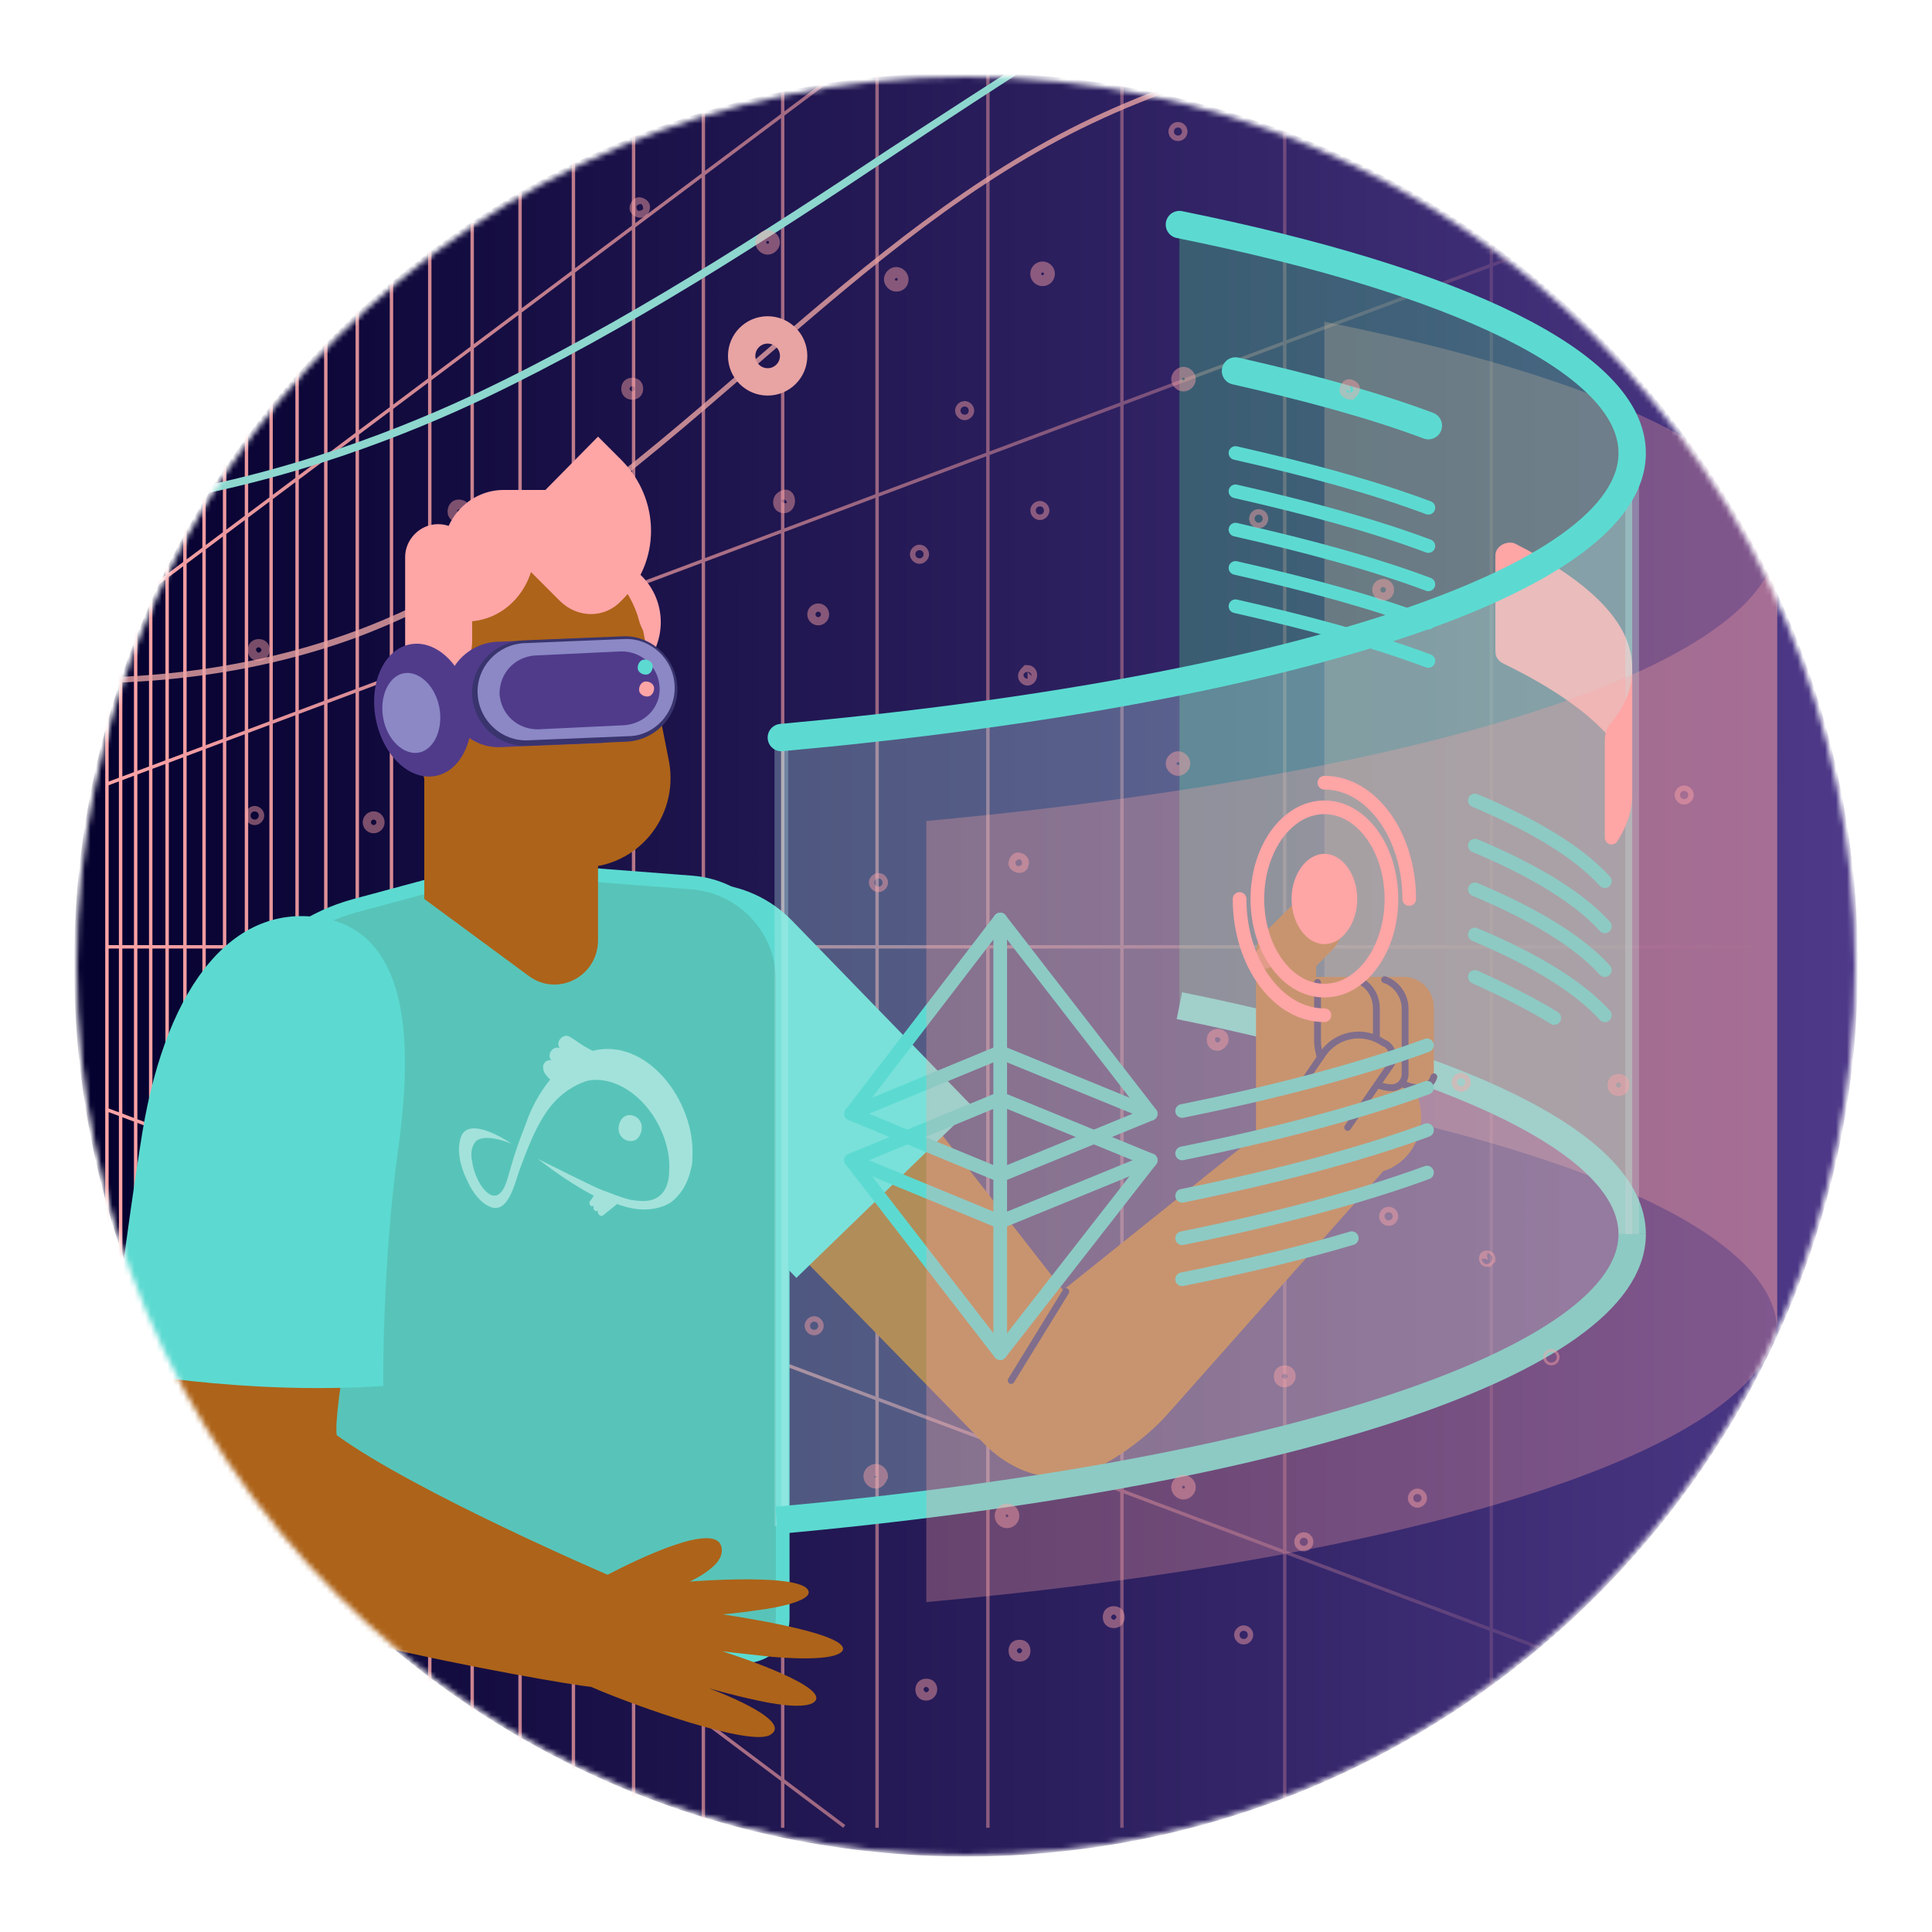 <svg width="352" height="352" viewBox="0 0 352 352" fill="none" xmlns="http://www.w3.org/2000/svg">
<g filter="url(#filter0_d_3048_5450)">
<mask id="mask0_3048_5450" style="mask-type:alpha" maskUnits="userSpaceOnUse" x="14" y="6" width="324" height="324">
<circle cx="176" cy="168" r="162" fill="#D9D9D9"/>
</mask>
<g mask="url(#mask0_3048_5450)">
<path d="M176 330.249C265.746 330.249 338.499 257.496 338.499 167.751C338.499 78.005 265.746 5.252 176 5.252C86.255 5.252 13.502 78.005 13.502 167.751C13.502 257.496 86.255 330.249 176 330.249Z" fill="url(#paint0_linear_3048_5450)"/>
<path d="M19.483 324.766V4.505M21.976 4.505V325.015V4.505ZM24.717 4.505V325.015V4.505ZM27.459 4.505V325.015V4.505ZM30.449 4.505V325.015V4.505ZM33.689 4.505V325.015V4.505ZM37.179 4.505V325.015V4.505ZM40.917 4.505V325.015V4.505ZM44.905 4.505V325.015V4.505ZM49.391 4.505V325.015V4.505ZM54.126 4.505V325.015V4.505ZM59.36 4.505V325.015V4.505ZM65.093 4.505V325.015V4.505ZM71.323 4.505V325.015V4.505ZM78.302 4.505V325.015V4.505ZM86.028 4.505V325.015V4.505ZM94.751 4.505V325.015V4.505ZM104.471 4.505V325.015V4.505ZM115.437 4.505V325.015V4.505ZM128.148 4.505V325.015V4.505ZM142.603 4.505V325.015V4.505ZM159.8 4.505V325.015V4.505ZM179.988 4.505V325.015V4.505ZM204.412 4.505V325.015V4.505ZM234.071 4.505V325.015V4.505ZM271.705 4.505V325.015V4.505ZM25.963 324.766L19.733 312.803L25.963 324.766ZM47.148 324.766L19.483 283.145L47.148 324.766ZM82.788 324.766L19.483 253.486L82.788 324.766ZM153.819 324.766L19.483 223.828L153.819 324.766ZM320.056 307.071L19.483 194.169L320.056 307.071ZM320.056 164.511H19.483H320.056ZM320.056 22.2L19.483 134.852L320.056 22.2ZM153.819 4.505L19.483 105.194L153.819 4.505ZM82.788 4.505L19.483 75.535L82.788 4.505ZM47.148 4.505L19.483 45.877L47.148 4.505ZM25.963 4.505L19.733 16.468L25.963 4.505Z" stroke="url(#paint1_linear_3048_5450)" stroke-width="0.623" stroke-miterlimit="10"/>
<path opacity="0.8" d="M-91.923 98.215L-79.461 101.206C-31.111 112.422 18.985 123.886 64.843 106.938C92.259 96.72 114.689 77.28 136.622 58.339C154.815 42.637 173.508 26.437 194.942 15.471C237.809 -6.462 289.151 -6.462 329.028 -3.72C339.246 -2.972 349.465 -2.225 359.434 -1.477C394.326 1.514 430.465 4.505 465.606 -0.48C467.102 -0.729 468.846 -0.978 470.342 -1.228L473.332 -0.729C470.84 -0.231 468.348 0.268 465.606 0.517C430.465 5.502 394.326 2.511 359.185 -0.48C349.216 -1.228 338.997 -2.225 328.779 -2.723C288.902 -5.215 237.809 -5.465 194.942 16.468C173.508 27.434 155.065 43.634 136.871 59.335C114.939 78.277 92.259 97.966 64.843 108.185C19.234 124.883 -30.861 113.169 -79.461 101.954C-83.698 100.957 -87.935 99.96 -91.923 98.963C-111.114 94.726 -132.298 90.739 -153.483 89.492V88.495C-132.298 89.991 -111.114 93.978 -91.923 98.215Z" fill="#E8A3A3"/>
<path d="M368.157 -41.852C314.822 -58.8 257.997 -37.366 219.616 -16.431C199.926 -5.714 180.736 6.997 162.293 18.96C138.616 34.662 113.693 50.862 87.523 63.323C61.852 75.535 -3.197 100.458 -56.034 69.055C-86.44 51.36 -108.621 16.468 -122.08 -34.375C-123.326 -39.111 -124.572 -44.095 -125.569 -48.831H-126.566C-125.32 -43.846 -124.323 -39.111 -122.827 -34.126C-109.369 16.966 -86.938 52.108 -56.283 70.302C-2.947 101.954 62.6 76.782 88.271 64.569C114.44 52.108 139.363 35.908 163.289 19.957C181.733 7.745 200.674 -4.717 220.363 -15.434C258.246 -36.369 314.572 -57.554 367.659 -40.855C386.6 -34.874 404.046 -24.157 420.994 -13.938C427.973 -9.702 435.2 -5.465 442.428 -1.228V-2.474C435.449 -6.462 428.471 -10.449 421.492 -14.686C404.545 -25.154 387.099 -35.871 368.157 -41.852Z" fill="#8DD7CF"/>
<path d="M139.862 61.578C142.477 61.578 144.597 59.458 144.597 56.843C144.597 54.228 142.477 52.108 139.862 52.108C137.246 52.108 135.126 54.228 135.126 56.843C135.126 59.458 137.246 61.578 139.862 61.578Z" stroke="#E8A3A3" stroke-width="4.985"/>
<path opacity="0.3" d="M241.298 50.612V133.855V192.923C291.892 203.142 323.794 218.095 323.794 234.545V92.234C324.043 75.535 292.141 60.831 241.298 50.612Z" fill="#FEA5A6"/>
<path opacity="0.3" d="M214.88 32.917V116.16V175.228C265.474 185.446 297.375 200.4 297.375 216.849V74.538C297.375 58.089 265.474 43.135 214.88 32.917Z" fill="#53E392"/>
<path d="M272.452 93.231V110.677C272.452 111.674 272.951 112.422 273.948 112.92C282.172 116.908 288.403 121.145 292.391 125.382C295.631 129.12 297.375 132.858 297.375 136.597V113.668C297.375 105.443 289.649 97.966 275.941 90.988C274.446 90.489 272.452 91.486 272.452 93.231Z" fill="#FEA5A6"/>
<path d="M297.375 216.849C297.375 200.4 265.474 185.446 214.88 175.228" stroke="#5CDAD1" stroke-width="4.985" stroke-miterlimit="10" stroke-linejoin="round"/>
<path d="M261.237 187.44V175.477C261.237 172.486 258.744 169.994 255.754 169.994H250.769H250.52H245.535H245.286H239.803V168L242.544 165.259C245.784 162.019 245.784 156.785 242.544 153.545C241.547 152.548 239.803 152.548 238.806 153.545L230.332 162.019C229.335 163.015 228.837 164.262 228.837 165.757V178.468V198.406C228.837 198.655 228.837 198.905 228.837 198.905L193.695 227.068L142.603 161.52L114.44 188.686L179.489 255.231C182.978 258.72 187.714 261.212 193.197 261.212C199.926 261.212 209.147 253.735 212.637 249.748L252.015 205.385C256.751 203.889 259.741 198.905 258.744 193.671L257.997 189.932C258.246 189.932 258.495 189.932 258.744 189.932C260.24 190.182 261.237 188.935 261.237 187.44Z" fill="#AD6319"/>
<path d="M177.246 193.671L144.348 159.775C136.372 151.551 123.412 150.554 114.44 158.031C104.969 165.757 103.474 179.714 110.951 189.185C111.449 189.683 111.698 190.182 112.197 190.68L112.446 190.929L145.095 224.825L177.246 193.671Z" fill="#5CDAD1"/>
<path d="M194.194 227.317L184.225 243.517" stroke="#1A1652" stroke-width="1.246" stroke-miterlimit="10" stroke-linecap="round" stroke-linejoin="round"/>
<path d="M255.505 189.434C256.502 189.932 257.498 190.182 258.745 190.182C259.991 190.182 260.988 189.185 261.237 188.188" stroke="#1A1652" stroke-width="1.246" stroke-miterlimit="10" stroke-linecap="round"/>
<path d="M251.018 189.683C251.766 189.932 252.763 190.182 253.511 190.182C255.006 190.182 256.003 188.935 256.003 187.689V175.726C256.003 173.483 254.508 171.24 252.265 170.492" stroke="#1A1652" stroke-width="1.246" stroke-miterlimit="10" stroke-linecap="round" stroke-linejoin="round"/>
<path d="M240.551 184.699C240.301 183.702 240.052 182.705 240.052 181.708V170.991" stroke="#1A1652" stroke-width="1.246" stroke-miterlimit="10" stroke-linecap="round" stroke-linejoin="round"/>
<path d="M247.28 170.492C249.274 171.24 250.769 173.234 250.769 175.726V181.209" stroke="#1A1652" stroke-width="1.246" stroke-miterlimit="10" stroke-linecap="round" stroke-linejoin="round"/>
<path d="M245.535 197.409L253.261 186.194C254.258 184.948 253.76 182.954 252.514 182.206L252.015 181.957C248.277 179.465 243.541 180.462 241.049 183.951L237.311 189.434" stroke="#1A1652" stroke-width="1.246" stroke-miterlimit="10" stroke-linecap="round" stroke-linejoin="round"/>
<path d="M38.425 191.178V296.603L46.898 293.612C74.812 283.643 105.468 283.643 133.631 293.363C138.117 294.858 142.603 291.618 142.603 286.883V170.492C142.603 161.271 135.375 153.545 126.154 152.797L90.514 150.055L64.594 157.034C49.142 161.271 38.425 175.228 38.425 191.178Z" fill="#58C4B9" stroke="#5CDAD1" stroke-width="2.492" stroke-miterlimit="10"/>
<path d="M108.957 119.4H77.304V155.788L96.246 169.745C101.48 173.732 108.957 169.994 108.957 163.265V155.538V119.4Z" fill="#AD6319"/>
<path d="M116.683 96.72L107.711 87.748V81.268H91.76C85.778 81.268 80.794 86.252 80.794 92.234V105.443H88.021L106.714 124.135L116.434 114.415C121.667 109.431 121.667 101.455 116.683 96.72Z" fill="#FEA5A6"/>
<path d="M116.185 104.197C113.443 95.972 105.717 90.24 96.745 90.24C85.28 90.24 76.308 99.462 76.308 110.677V127.126C76.308 139.837 86.526 150.055 99.237 150.055H105.966C116.185 150.055 123.661 140.834 121.917 130.865L117.181 106.939C116.683 105.942 116.434 105.194 116.185 104.197Z" fill="#AD6319"/>
<path d="M73.566 127.625C70.326 126.378 68.581 122.64 69.828 119.4C71.074 116.16 74.812 114.415 78.052 115.662C81.292 116.908 83.037 120.646 81.79 123.886C80.794 127.375 77.055 128.871 73.566 127.625Z" fill="#AD6319"/>
<path d="M113.194 75.785L108.957 71.548L91.261 89.492H84.283C83.286 88.246 81.541 87.498 79.797 87.498C76.557 87.498 73.815 90.24 73.815 93.48V115.412H79.548C83.037 115.412 86.028 112.422 86.028 108.932V105.194C91.261 104.695 95.249 100.957 96.745 96.222L101.978 101.455C105.218 104.695 110.203 104.695 113.194 101.455C120.421 94.477 120.421 83.012 113.194 75.785Z" fill="#FEA5A6"/>
<path d="M91.261 128.123L109.455 127.375C114.689 127.126 118.926 122.64 118.677 117.406C118.427 112.172 113.941 107.935 108.707 108.185L90.513 108.932C85.28 109.182 81.043 113.668 81.292 118.902C81.541 124.135 86.027 128.372 91.261 128.123Z" fill="#503B8B"/>
<path d="M95.997 127.874L114.19 127.126C119.424 126.877 123.661 122.391 123.412 117.157C123.163 111.923 118.677 107.686 113.443 107.935L95.249 108.683C90.015 108.932 85.778 113.419 86.027 118.652C86.277 123.886 90.763 128.123 95.997 127.874Z" fill="#39346E"/>
<path d="M122.913 116.908C122.664 111.923 118.427 108.185 113.692 108.434L95.498 109.182C90.513 109.431 86.775 113.668 87.024 118.403C87.273 123.388 91.51 127.126 96.246 126.877L114.44 126.129C119.175 126.129 123.163 121.892 122.913 116.908Z" fill="#8B88C5"/>
<path d="M120.172 117.157C119.923 113.419 116.932 110.677 113.193 110.677L97.492 111.425C93.753 111.674 91.012 114.665 91.012 118.403C91.261 122.142 94.252 124.883 97.99 124.883L113.692 124.135C117.43 123.886 120.421 120.895 120.172 117.157Z" fill="#503B8B"/>
<path d="M79.391 133.367C84.118 132.44 86.899 126.324 85.602 119.705C84.305 113.087 79.421 108.472 74.694 109.399C69.966 110.325 67.185 116.442 68.482 123.06C69.779 129.679 74.663 134.293 79.391 133.367Z" fill="#503B8B"/>
<path d="M69.828 122.889C70.575 126.877 73.566 129.619 76.308 129.12C79.049 128.622 80.794 124.883 80.046 120.895C79.298 116.908 76.308 114.166 73.566 114.665C70.825 115.163 69.08 118.902 69.828 122.889Z" fill="#8B88C5"/>
<path d="M116.185 113.668C116.185 114.415 116.932 114.914 117.68 114.914C118.428 114.914 118.926 114.166 118.926 113.419C118.926 112.671 118.178 112.172 117.431 112.172C116.683 112.172 116.185 112.92 116.185 113.668Z" fill="#5CDAD1"/>
<path d="M116.434 117.655C116.434 118.403 117.181 118.902 117.929 118.902C118.677 118.902 119.175 118.154 119.175 117.406C119.175 116.659 118.428 116.16 117.68 116.16C116.932 116.16 116.434 116.908 116.434 117.655Z" fill="#FEA5A6"/>
<path d="M131.637 286.135C131.637 286.135 134.628 285.886 137.868 285.388C142.105 284.889 147.339 283.643 147.339 282.148C147.339 278.409 125.655 280.154 125.655 280.154C125.655 280.154 127.899 279.157 129.643 277.662C130.889 276.665 131.886 275.169 131.388 273.674C130.142 269.437 116.932 275.668 110.702 278.908C110.702 278.908 75.809 263.954 61.354 253.486C60.606 249.249 65.84 220.089 71.323 200.151C76.557 180.212 70.077 169.994 61.852 167.252C54.874 165.009 42.662 165.259 34.437 179.465C23.72 212.114 19.234 264.702 25.963 275.668C32.692 286.883 102.228 298.846 107.711 299.345C115.686 302.834 136.871 310.311 140.36 308.068C144.846 305.326 129.145 299.594 129.145 299.594C129.145 299.594 133.382 300.84 138.117 301.837C142.603 302.834 147.588 303.332 148.585 301.837C150.579 298.846 131.637 292.865 131.637 292.865C131.637 292.865 135.874 293.363 140.609 293.862C146.342 294.36 152.822 294.36 153.569 292.615C154.566 289.375 131.637 286.135 131.637 286.135Z" fill="#AD6319"/>
<path d="M25.963 198.157C25.963 198.157 22.225 221.086 20.231 241.523C20.231 241.523 43.908 246.258 69.828 244.514C69.828 244.514 69.578 222.582 72.569 201.148C75.56 179.714 73.566 163.015 60.108 159.526C42.911 155.538 30.449 171.24 25.963 198.157Z" fill="#5CDAD1"/>
<path opacity="0.3" d="M214.88 116.16C193.695 120.397 169.271 123.886 142.354 126.378V268.689C233.323 260.465 297.375 240.277 297.375 216.849V74.538C297.375 90.988 265.474 105.942 214.88 116.16Z" fill="#BDF1ED" stroke="#BDF1ED" stroke-width="2.492" stroke-miterlimit="10"/>
<path d="M141.5 269C232.469 260.775 297.375 240.277 297.375 216.849" stroke="#5CDAD1" stroke-width="4.985" stroke-miterlimit="10" stroke-linejoin="round"/>
<path d="M142.354 126.378C233.323 118.154 297.375 97.966 297.375 74.538C297.375 58.089 265.474 43.135 214.88 32.917" stroke="#5CDAD1" stroke-width="4.985" stroke-miterlimit="10" stroke-linecap="round" stroke-linejoin="round"/>
<path d="M292.391 152.548C287.655 147.314 279.431 142.329 268.714 137.843" stroke="#5CDAD1" stroke-width="2.492" stroke-miterlimit="10" stroke-linecap="round" stroke-linejoin="round"/>
<path d="M292.391 160.772C287.655 155.538 279.431 150.554 268.714 146.068" stroke="#5CDAD1" stroke-width="2.492" stroke-miterlimit="10" stroke-linecap="round" stroke-linejoin="round"/>
<path d="M292.391 168.748C287.655 163.514 279.431 158.529 268.714 154.043" stroke="#5CDAD1" stroke-width="2.492" stroke-miterlimit="10" stroke-linecap="round" stroke-linejoin="round"/>
<path d="M292.391 176.972C287.655 171.738 279.431 166.754 268.714 162.268" stroke="#5CDAD1" stroke-width="2.492" stroke-miterlimit="10" stroke-linecap="round" stroke-linejoin="round"/>
<path d="M283.169 177.471C279.181 174.978 274.197 172.486 268.714 169.994" stroke="#5CDAD1" stroke-width="2.492" stroke-miterlimit="10" stroke-linecap="round" stroke-linejoin="round"/>
<path d="M260.24 69.554C250.271 65.815 238.308 62.575 225.098 59.585" stroke="#5CDAD1" stroke-width="4.985" stroke-miterlimit="10" stroke-linecap="round" stroke-linejoin="round"/>
<path d="M260.24 84.508C250.271 80.769 238.308 77.529 225.098 74.538" stroke="#5CDAD1" stroke-width="2.492" stroke-miterlimit="10" stroke-linecap="round" stroke-linejoin="round"/>
<path d="M260.24 91.486C250.271 87.748 238.308 84.508 225.098 81.517" stroke="#5CDAD1" stroke-width="2.492" stroke-miterlimit="10" stroke-linecap="round" stroke-linejoin="round"/>
<path d="M260.24 98.465C250.271 94.726 238.308 91.486 225.098 88.495" stroke="#5CDAD1" stroke-width="2.492" stroke-miterlimit="10" stroke-linecap="round" stroke-linejoin="round"/>
<path d="M260.24 105.443C250.271 101.705 238.308 98.465 225.098 95.474" stroke="#5CDAD1" stroke-width="2.492" stroke-miterlimit="10" stroke-linecap="round" stroke-linejoin="round"/>
<path d="M260.24 112.422C250.271 108.683 238.308 105.443 225.098 102.452" stroke="#5CDAD1" stroke-width="2.492" stroke-miterlimit="10" stroke-linecap="round" stroke-linejoin="round"/>
<path d="M215.379 194.418C232.575 190.929 247.779 186.942 259.991 182.455" stroke="#5CDAD1" stroke-width="2.492" stroke-miterlimit="10" stroke-linecap="round" stroke-linejoin="round"/>
<path d="M215.379 202.145C232.575 198.655 247.779 194.668 259.991 190.182" stroke="#5CDAD1" stroke-width="2.492" stroke-miterlimit="10" stroke-linecap="round" stroke-linejoin="round"/>
<path d="M215.379 209.871C232.575 206.382 247.779 202.394 259.991 197.908" stroke="#5CDAD1" stroke-width="2.492" stroke-miterlimit="10" stroke-linecap="round" stroke-linejoin="round"/>
<path d="M215.379 217.597C232.575 214.108 247.779 210.12 259.991 205.634" stroke="#5CDAD1" stroke-width="2.492" stroke-miterlimit="10" stroke-linecap="round" stroke-linejoin="round"/>
<path d="M215.379 225.074C226.594 222.831 237.062 220.338 246.283 217.597" stroke="#5CDAD1" stroke-width="2.492" stroke-miterlimit="10" stroke-linecap="round" stroke-linejoin="round"/>
<path d="M247.28 155.788C247.28 160.274 244.539 164.012 241.299 164.012C238.059 164.012 235.317 160.274 235.317 155.788C235.317 151.302 238.059 147.563 241.299 147.563C244.539 147.563 247.28 151.302 247.28 155.788Z" fill="#FEA5A6"/>
<path d="M241.299 172.486C248.043 172.486 253.511 165.01 253.511 155.788C253.511 146.565 248.043 139.089 241.299 139.089C234.554 139.089 229.086 146.565 229.086 155.788C229.086 165.01 234.554 172.486 241.299 172.486Z" stroke="#FEA5A6" stroke-width="2.492" stroke-miterlimit="10" stroke-linecap="round" stroke-linejoin="round"/>
<path d="M241.298 176.972C232.825 176.972 225.846 167.501 225.846 155.788" stroke="#FEA5A6" stroke-width="2.492" stroke-miterlimit="10" stroke-linecap="round" stroke-linejoin="round"/>
<path d="M241.298 134.603C249.772 134.603 256.751 144.074 256.751 155.788" stroke="#FEA5A6" stroke-width="2.492" stroke-miterlimit="10" stroke-linecap="round" stroke-linejoin="round"/>
<path d="M155.065 203.391L182.231 238.532L209.646 203.391" stroke="#5CDAD1" stroke-width="2.492" stroke-miterlimit="10" stroke-linecap="round" stroke-linejoin="round"/>
<path d="M182.231 238.532V192.175" stroke="#5CDAD1" stroke-width="2.492" stroke-miterlimit="10" stroke-linecap="round" stroke-linejoin="round"/>
<path d="M182.231 214.606L209.646 203.391L182.231 192.175L155.065 203.391L182.231 214.606Z" stroke="#5CDAD1" stroke-width="2.492" stroke-miterlimit="10" stroke-linecap="round" stroke-linejoin="round"/>
<path d="M155.065 194.917L182.231 159.526L209.646 194.917" stroke="#5CDAD1" stroke-width="2.492" stroke-miterlimit="10" stroke-linecap="round" stroke-linejoin="round"/>
<path d="M182.231 159.526V206.132" stroke="#5CDAD1" stroke-width="2.492" stroke-miterlimit="10" stroke-linecap="round" stroke-linejoin="round"/>
<path d="M182.231 183.702L209.646 194.917L182.231 206.132L155.065 194.917L182.231 183.702Z" stroke="#5CDAD1" stroke-width="2.492" stroke-miterlimit="10" stroke-linecap="round" stroke-linejoin="round"/>
<path d="M292.391 126.877V144.572C292.391 145.818 293.886 146.317 294.634 145.32C296.378 142.578 297.375 139.837 297.375 136.846V113.917C297.375 117.406 296.129 120.646 293.388 123.886C292.64 124.883 292.391 125.88 292.391 126.877Z" fill="#FEA5A6"/>
<path opacity="0.3" d="M241.298 131.363C220.114 135.6 195.689 139.089 168.772 141.581V283.892C259.741 275.668 323.794 255.48 323.794 232.052V89.742C324.043 106.191 292.141 121.145 241.298 131.363Z" fill="#FEA5A6"/>
<g opacity="0.45">
<path d="M47.148 111.175C46.649 111.175 46.4 110.926 46.4 110.428C46.4 109.929 46.649 109.68 47.148 109.68C47.646 109.68 47.895 109.929 47.895 110.428C47.895 110.677 47.646 111.175 47.148 111.175Z" stroke="#FEA5A6" stroke-width="2.492" stroke-miterlimit="10"/>
<path d="M142.852 84.258C142.354 84.258 142.105 84.009 142.105 83.511C142.105 83.012 142.354 82.763 142.852 82.514C143.351 82.265 143.6 82.763 143.6 83.262C143.6 83.76 143.351 84.258 142.852 84.258Z" stroke="#FEA5A6" stroke-width="2.492" stroke-miterlimit="10"/>
<path d="M116.683 30.425C116.434 30.425 115.935 30.175 115.935 29.926C115.935 29.677 116.185 29.178 116.434 29.178C116.683 29.178 117.182 29.428 117.182 29.677C117.182 30.175 116.932 30.425 116.683 30.425Z" stroke="#FEA5A6" stroke-width="2.492" stroke-miterlimit="10"/>
<path d="M306.846 137.345C306.597 137.345 306.348 137.095 306.348 136.846C306.348 136.597 306.597 136.348 306.846 136.348C307.096 136.348 307.345 136.597 307.345 136.846C307.345 137.095 307.096 137.345 306.846 137.345Z" stroke="#FEA5A6" stroke-width="2.492" stroke-miterlimit="10"/>
<path d="M294.883 190.431C294.385 190.431 294.135 190.182 294.135 189.683C294.135 189.185 294.385 188.935 294.883 188.935C295.382 188.935 295.631 189.185 295.631 189.683C295.631 190.182 295.382 190.431 294.883 190.431Z" stroke="#FEA5A6" stroke-width="2.492" stroke-miterlimit="10"/>
<path d="M266.222 189.683C265.972 189.683 265.723 189.434 265.723 189.185C265.723 188.935 265.972 188.686 266.222 188.686C266.471 188.686 266.72 188.935 266.72 189.185C266.72 189.434 266.471 189.683 266.222 189.683Z" stroke="#FEA5A6" stroke-width="2.492" stroke-miterlimit="10"/>
<path d="M189.994 42.885C190.544 42.861 190.971 42.395 190.947 41.845C190.923 41.295 190.457 40.869 189.907 40.893C189.357 40.917 188.931 41.382 188.955 41.932C188.979 42.482 189.444 42.909 189.994 42.885Z" stroke="#FEA5A6" stroke-width="2.492" stroke-miterlimit="10"/>
<path d="M270.957 221.585C270.708 221.585 270.708 221.335 270.708 221.335C270.708 221.086 270.708 221.086 270.957 221.086C271.206 221.086 271.206 221.335 271.206 221.335C271.206 221.335 271.206 221.335 270.957 221.585Z" stroke="#FEA5A6" stroke-width="2.492" stroke-miterlimit="10"/>
<path d="M282.664 239.521C282.802 239.515 282.908 239.399 282.902 239.261C282.896 239.124 282.78 239.017 282.642 239.023C282.505 239.029 282.398 239.146 282.404 239.283C282.41 239.421 282.527 239.527 282.664 239.521Z" stroke="#FEA5A6" stroke-width="2.492" stroke-miterlimit="10"/>
<path d="M234.071 243.517C233.572 243.517 233.323 243.268 233.323 242.769C233.323 242.271 233.572 242.022 234.071 242.022C234.569 242.022 234.819 242.271 234.819 242.769C234.819 243.268 234.32 243.517 234.071 243.517Z" stroke="#FEA5A6" stroke-width="2.492" stroke-miterlimit="10"/>
<path d="M148.336 234.046C148.086 234.046 147.837 233.797 147.837 233.548C147.837 233.298 148.086 233.049 148.336 233.049C148.585 233.049 148.834 233.298 148.834 233.548C148.834 233.797 148.585 234.046 148.336 234.046Z" stroke="#FEA5A6" stroke-width="2.492" stroke-miterlimit="10"/>
<path d="M139.862 37.154C139.363 37.154 138.865 36.655 138.865 36.157C138.865 35.658 139.363 35.16 139.862 35.16C140.36 35.16 140.859 35.658 140.859 36.157C140.859 36.655 140.36 37.154 139.862 37.154Z" stroke="#FEA5A6" stroke-width="2.492" stroke-miterlimit="10"/>
<path d="M246.034 63.572C245.785 63.572 245.286 63.323 245.286 63.074C245.286 62.825 245.536 62.326 245.785 62.326C246.034 62.326 246.532 62.575 246.532 62.825C246.532 63.074 246.283 63.323 246.034 63.572Z" stroke="#FEA5A6" stroke-width="2.492" stroke-miterlimit="10"/>
<path d="M252.037 100.204C252.449 100.186 252.769 99.837 252.751 99.424C252.733 99.012 252.384 98.692 251.971 98.71C251.559 98.728 251.239 99.077 251.257 99.49C251.275 99.902 251.624 100.222 252.037 100.204Z" stroke="#FEA5A6" stroke-width="2.492" stroke-miterlimit="10"/>
<path d="M241.56 149.8C241.835 149.788 242.048 149.556 242.036 149.281C242.024 149.006 241.791 148.792 241.516 148.804C241.241 148.817 241.028 149.049 241.04 149.324C241.052 149.599 241.285 149.812 241.56 149.8Z" stroke="#FEA5A6" stroke-width="2.492" stroke-miterlimit="10"/>
<path d="M230.582 167.252C230.083 167.252 229.834 167.003 229.834 166.505C229.834 166.006 230.083 165.757 230.582 165.508C231.08 165.508 231.33 165.757 231.33 166.255C231.33 166.754 231.08 167.003 230.582 167.252Z" stroke="#FEA5A6" stroke-width="2.492" stroke-miterlimit="10"/>
<path d="M253.026 214.101C253.301 214.089 253.515 213.856 253.503 213.581C253.491 213.306 253.258 213.093 252.983 213.105C252.708 213.117 252.495 213.35 252.507 213.625C252.519 213.9 252.751 214.113 253.026 214.101Z" stroke="#FEA5A6" stroke-width="2.492" stroke-miterlimit="10"/>
<path d="M258.246 265.449C257.997 265.449 257.748 265.2 257.748 264.951C257.748 264.702 257.997 264.452 258.246 264.452C258.496 264.452 258.745 264.702 258.745 264.951C258.745 265.2 258.496 265.449 258.246 265.449Z" stroke="#FEA5A6" stroke-width="2.492" stroke-miterlimit="10"/>
<path d="M237.571 273.41C237.846 273.398 238.059 273.165 238.047 272.89C238.035 272.615 237.803 272.402 237.528 272.414C237.253 272.426 237.039 272.659 237.051 272.934C237.063 273.209 237.296 273.422 237.571 273.41Z" stroke="#FEA5A6" stroke-width="2.492" stroke-miterlimit="10"/>
<path d="M215.628 263.954C215.129 263.954 214.631 263.455 214.631 262.957C214.631 262.459 215.129 261.96 215.628 261.96C216.126 261.96 216.625 262.459 216.625 262.957C216.625 263.455 216.126 263.954 215.628 263.954Z" stroke="#FEA5A6" stroke-width="2.492" stroke-miterlimit="10"/>
<path d="M214.644 16.464C214.919 16.452 215.132 16.22 215.12 15.945C215.108 15.67 214.875 15.457 214.6 15.469C214.325 15.48 214.112 15.713 214.124 15.988C214.136 16.263 214.369 16.477 214.644 16.464Z" stroke="#FEA5A6" stroke-width="2.492" stroke-miterlimit="10"/>
<path d="M189.459 85.505C189.209 85.505 188.96 85.255 188.96 85.006C188.96 84.757 189.209 84.508 189.459 84.508C189.708 84.508 189.957 84.757 189.957 85.006C189.957 85.255 189.708 85.505 189.459 85.505Z" stroke="#FEA5A6" stroke-width="2.492" stroke-miterlimit="10"/>
<path d="M214.631 132.111C214.133 132.111 213.634 131.612 213.634 131.114C213.634 130.615 214.133 130.117 214.631 130.117C215.13 130.117 215.628 130.615 215.628 131.114C215.628 131.612 215.13 132.111 214.631 132.111Z" stroke="#FEA5A6" stroke-width="2.492" stroke-miterlimit="10"/>
<path d="M229.345 86.996C229.62 86.984 229.833 86.751 229.821 86.476C229.809 86.201 229.577 85.988 229.302 86C229.027 86.012 228.813 86.245 228.825 86.52C228.837 86.795 229.07 87.008 229.345 86.996Z" stroke="#FEA5A6" stroke-width="2.492" stroke-miterlimit="10"/>
<path d="M215.628 62.077C215.129 62.077 214.631 61.578 214.631 61.08C214.631 60.582 215.129 60.083 215.628 60.083C216.126 60.083 216.625 60.582 216.625 61.08C216.625 61.578 216.126 62.077 215.628 62.077Z" stroke="#FEA5A6" stroke-width="2.492" stroke-miterlimit="10"/>
<path d="M185.72 149.806C185.471 149.806 184.973 149.557 184.973 149.308C184.973 149.059 185.222 148.56 185.471 148.56C185.72 148.56 186.219 148.809 186.219 149.059C186.219 149.308 186.219 149.806 185.72 149.806Z" stroke="#FEA5A6" stroke-width="2.492" stroke-miterlimit="10"/>
<path d="M160.049 153.295C159.8 153.295 159.551 153.046 159.551 152.797C159.551 152.548 159.8 152.298 160.049 152.298C160.299 152.298 160.548 152.548 160.548 152.797C160.548 153.046 160.299 153.295 160.049 153.295Z" stroke="#FEA5A6" stroke-width="2.492" stroke-miterlimit="10"/>
<path d="M221.859 182.206C221.36 182.206 221.111 181.957 221.111 181.458C221.111 180.96 221.36 180.711 221.859 180.711C222.357 180.711 222.606 180.96 222.606 181.458C222.606 181.708 222.108 182.206 221.859 182.206Z" stroke="#FEA5A6" stroke-width="2.492" stroke-miterlimit="10"/>
<path d="M226.594 290.372C226.345 290.372 226.096 290.123 226.096 289.874C226.096 289.625 226.345 289.375 226.594 289.375C226.843 289.375 227.093 289.625 227.093 289.874C227.093 290.123 226.843 290.372 226.594 290.372Z" stroke="#FEA5A6" stroke-width="2.492" stroke-miterlimit="10"/>
<path d="M115.188 63.572C114.689 63.572 114.44 63.323 114.44 62.825C114.44 62.326 114.689 62.077 115.188 62.077C115.686 62.077 115.936 62.326 115.936 62.825C115.936 63.323 115.686 63.572 115.188 63.572Z" stroke="#FEA5A6" stroke-width="2.492" stroke-miterlimit="10"/>
<path d="M175.751 67.311C175.502 67.311 175.253 67.062 175.253 66.812C175.253 66.563 175.502 66.314 175.751 66.314C176 66.314 176.249 66.563 176.249 66.812C176.249 67.062 176 67.311 175.751 67.311Z" stroke="#FEA5A6" stroke-width="2.492" stroke-miterlimit="10"/>
<path d="M187.216 115.662C186.966 115.662 186.717 115.412 186.717 115.163C186.717 114.914 186.966 114.665 187.216 114.415C187.465 114.415 187.714 114.665 187.714 114.914C187.714 115.412 187.465 115.662 187.216 115.662Z" stroke="#FEA5A6" stroke-width="2.492" stroke-miterlimit="10"/>
<path d="M202.917 287.382C202.418 287.382 202.169 287.132 202.169 286.634C202.169 286.135 202.418 285.886 202.917 285.886C203.415 285.886 203.665 286.135 203.665 286.634C203.665 287.132 203.415 287.382 202.917 287.382Z" stroke="#FEA5A6" stroke-width="2.492" stroke-miterlimit="10"/>
<path d="M185.748 293.495C185.249 293.495 185 293.246 185 292.748C185 292.249 185.249 292 185.748 292C186.246 292 186.495 292.249 186.495 292.748C186.495 293.246 186.246 293.495 185.748 293.495Z" stroke="#FEA5A6" stroke-width="2.492" stroke-miterlimit="10"/>
<path d="M83.785 86.003C83.286 86.003 82.788 85.754 82.788 85.255C82.788 84.757 83.037 84.258 83.536 84.258C84.034 84.258 84.533 84.508 84.533 85.006C84.533 85.505 84.283 86.003 83.785 86.003Z" stroke="#FEA5A6" stroke-width="2.492" stroke-miterlimit="10"/>
<path d="M149.107 104.688C149.52 104.67 149.84 104.321 149.822 103.908C149.804 103.496 149.454 103.176 149.042 103.194C148.629 103.212 148.31 103.561 148.328 103.974C148.346 104.386 148.695 104.706 149.107 104.688Z" stroke="#FEA5A6" stroke-width="2.492" stroke-miterlimit="10"/>
<path d="M68.112 142.568C68.524 142.55 68.844 142.201 68.826 141.789C68.808 141.376 68.459 141.056 68.046 141.074C67.634 141.092 67.314 141.441 67.332 141.854C67.35 142.267 67.699 142.586 68.112 142.568Z" stroke="#FEA5A6" stroke-width="2.492" stroke-miterlimit="10"/>
<path d="M163.289 43.883C162.791 43.883 162.292 43.385 162.292 42.886C162.292 42.388 162.791 41.889 163.289 41.889C163.788 41.889 164.286 42.388 164.286 42.886C164.286 43.385 164.037 43.883 163.289 43.883Z" stroke="#FEA5A6" stroke-width="2.492" stroke-miterlimit="10"/>
<path d="M167.526 93.48C167.277 93.48 167.028 93.231 167.028 92.982C167.028 92.732 167.277 92.483 167.526 92.483C167.775 92.483 168.025 92.732 168.025 92.982C168.025 93.231 167.775 93.48 167.526 93.48Z" stroke="#FEA5A6" stroke-width="2.492" stroke-miterlimit="10"/>
<path d="M46.4 141.083C46.151 141.083 45.902 140.834 45.902 140.585C45.902 140.335 46.151 140.086 46.4 140.086C46.649 140.086 46.899 140.335 46.899 140.585C46.899 140.834 46.649 141.083 46.4 141.083Z" stroke="#FEA5A6" stroke-width="2.492" stroke-miterlimit="10"/>
<path d="M183.513 269.174C184.063 269.15 184.49 268.685 184.466 268.135C184.441 267.585 183.976 267.158 183.426 267.183C182.876 267.207 182.45 267.672 182.474 268.222C182.498 268.772 182.963 269.198 183.513 269.174Z" stroke="#FEA5A6" stroke-width="2.492" stroke-miterlimit="10"/>
<path d="M159.551 261.96C159.052 261.96 158.554 261.462 158.554 260.963C158.554 260.465 159.052 259.966 159.551 259.966C160.049 259.966 160.548 260.465 160.548 260.963C160.299 261.462 160.049 261.96 159.551 261.96Z" stroke="#FEA5A6" stroke-width="2.492" stroke-miterlimit="10"/>
<path d="M168.772 300.591C168.274 300.591 168.025 300.341 168.025 299.843C168.025 299.345 168.274 299.095 168.772 299.095C169.271 299.095 169.52 299.345 169.52 299.843C169.52 300.092 169.271 300.591 168.772 300.591Z" stroke="#FEA5A6" stroke-width="2.492" stroke-miterlimit="10"/>
</g>
<g opacity="0.5">
<path d="M112.696 197.658C112.696 196.412 113.443 195.166 114.689 195.166C115.936 195.166 116.933 196.163 116.933 197.409C116.933 198.655 116.185 199.901 114.939 199.901C113.693 199.901 112.696 198.905 112.696 197.658Z" fill="#ECFFFE"/>
<path d="M126.154 202.643C126.154 203.391 126.154 204.138 125.905 204.886C125.406 207.378 124.16 209.622 122.166 211.117C119.176 212.862 115.686 212.612 112.446 211.366C109.954 213.36 109.954 213.36 109.954 213.36C109.456 213.858 108.708 213.111 108.957 212.612C108.209 212.862 107.96 212.114 108.209 211.615C107.711 212.114 107.212 211.366 107.462 210.868C107.711 210.618 107.96 210.12 108.209 209.871C104.471 207.877 101.231 205.634 97.991 203.142C99.985 204.138 107.462 207.877 109.206 208.625C111.2 209.372 112.945 210.12 114.939 210.618C116.683 210.868 118.677 211.117 120.172 209.871C121.419 208.874 121.917 207.129 121.917 205.385C122.166 201.895 120.92 198.157 118.926 195.166C116.932 192.175 113.942 189.683 110.452 188.935C109.206 188.686 107.96 188.686 106.963 188.935C104.471 189.683 101.979 191.428 100.234 193.671C97.742 196.911 96.246 200.898 94.751 204.886C93.754 207.628 92.508 213.858 88.769 211.615C87.025 210.618 85.779 208.625 85.031 206.88C84.034 204.886 83.286 202.145 83.785 199.902C84.532 195.166 91.012 198.905 93.255 200.4C93.255 200.4 88.022 198.157 86.526 200.151C85.779 201.148 85.779 202.643 86.028 203.64C86.277 205.634 87.523 208.625 89.268 209.622C91.76 210.868 92.508 206.382 93.006 204.886C93.754 202.145 94.751 199.403 95.748 196.911C96.745 193.92 98.24 191.178 100.234 188.686C99.736 188.188 98.988 187.44 98.988 186.692C98.739 185.945 99.486 184.948 100.483 185.197C99.486 184.2 100.732 182.455 101.979 182.954C101.231 181.957 102.228 180.711 103.225 180.711C103.723 180.711 104.222 181.209 104.72 181.458C105.717 182.206 106.963 182.954 107.96 183.452C117.929 180.96 126.652 192.674 126.154 202.643Z" fill="#ECFFFE"/>
</g>
</g>
</g>
<defs>
<filter id="filter0_d_3048_5450" x="0" y="0" width="352" height="352" filterUnits="userSpaceOnUse" color-interpolation-filters="sRGB">
<feFlood flood-opacity="0" result="BackgroundImageFix"/>
<feColorMatrix in="SourceAlpha" type="matrix" values="0 0 0 0 0 0 0 0 0 0 0 0 0 0 0 0 0 0 127 0" result="hardAlpha"/>
<feOffset dy="8"/>
<feGaussianBlur stdDeviation="7"/>
<feComposite in2="hardAlpha" operator="out"/>
<feColorMatrix type="matrix" values="0 0 0 0 0.09 0 0 0 0 0.09 0 0 0 0 0.325 0 0 0 0.2 0"/>
<feBlend mode="normal" in2="BackgroundImageFix" result="effect1_dropShadow_3048_5450"/>
<feBlend mode="normal" in="SourceGraphic" in2="effect1_dropShadow_3048_5450" result="shape"/>
</filter>
<linearGradient id="paint0_linear_3048_5450" x1="347.384" y1="167.752" x2="22.243" y2="167.622" gradientUnits="userSpaceOnUse">
<stop stop-color="#503B8B"/>
<stop offset="0.4" stop-color="#312365"/>
<stop offset="1" stop-color="#060230"/>
</linearGradient>
<linearGradient id="paint1_linear_3048_5450" x1="19.269" y1="164.621" x2="320.118" y2="164.621" gradientUnits="userSpaceOnUse">
<stop stop-color="#FEA5A6"/>
<stop offset="0.044" stop-color="#FEA5A6" stop-opacity="0.956"/>
<stop offset="1" stop-color="#FEA5A6" stop-opacity="0"/>
</linearGradient>
</defs>
</svg>
